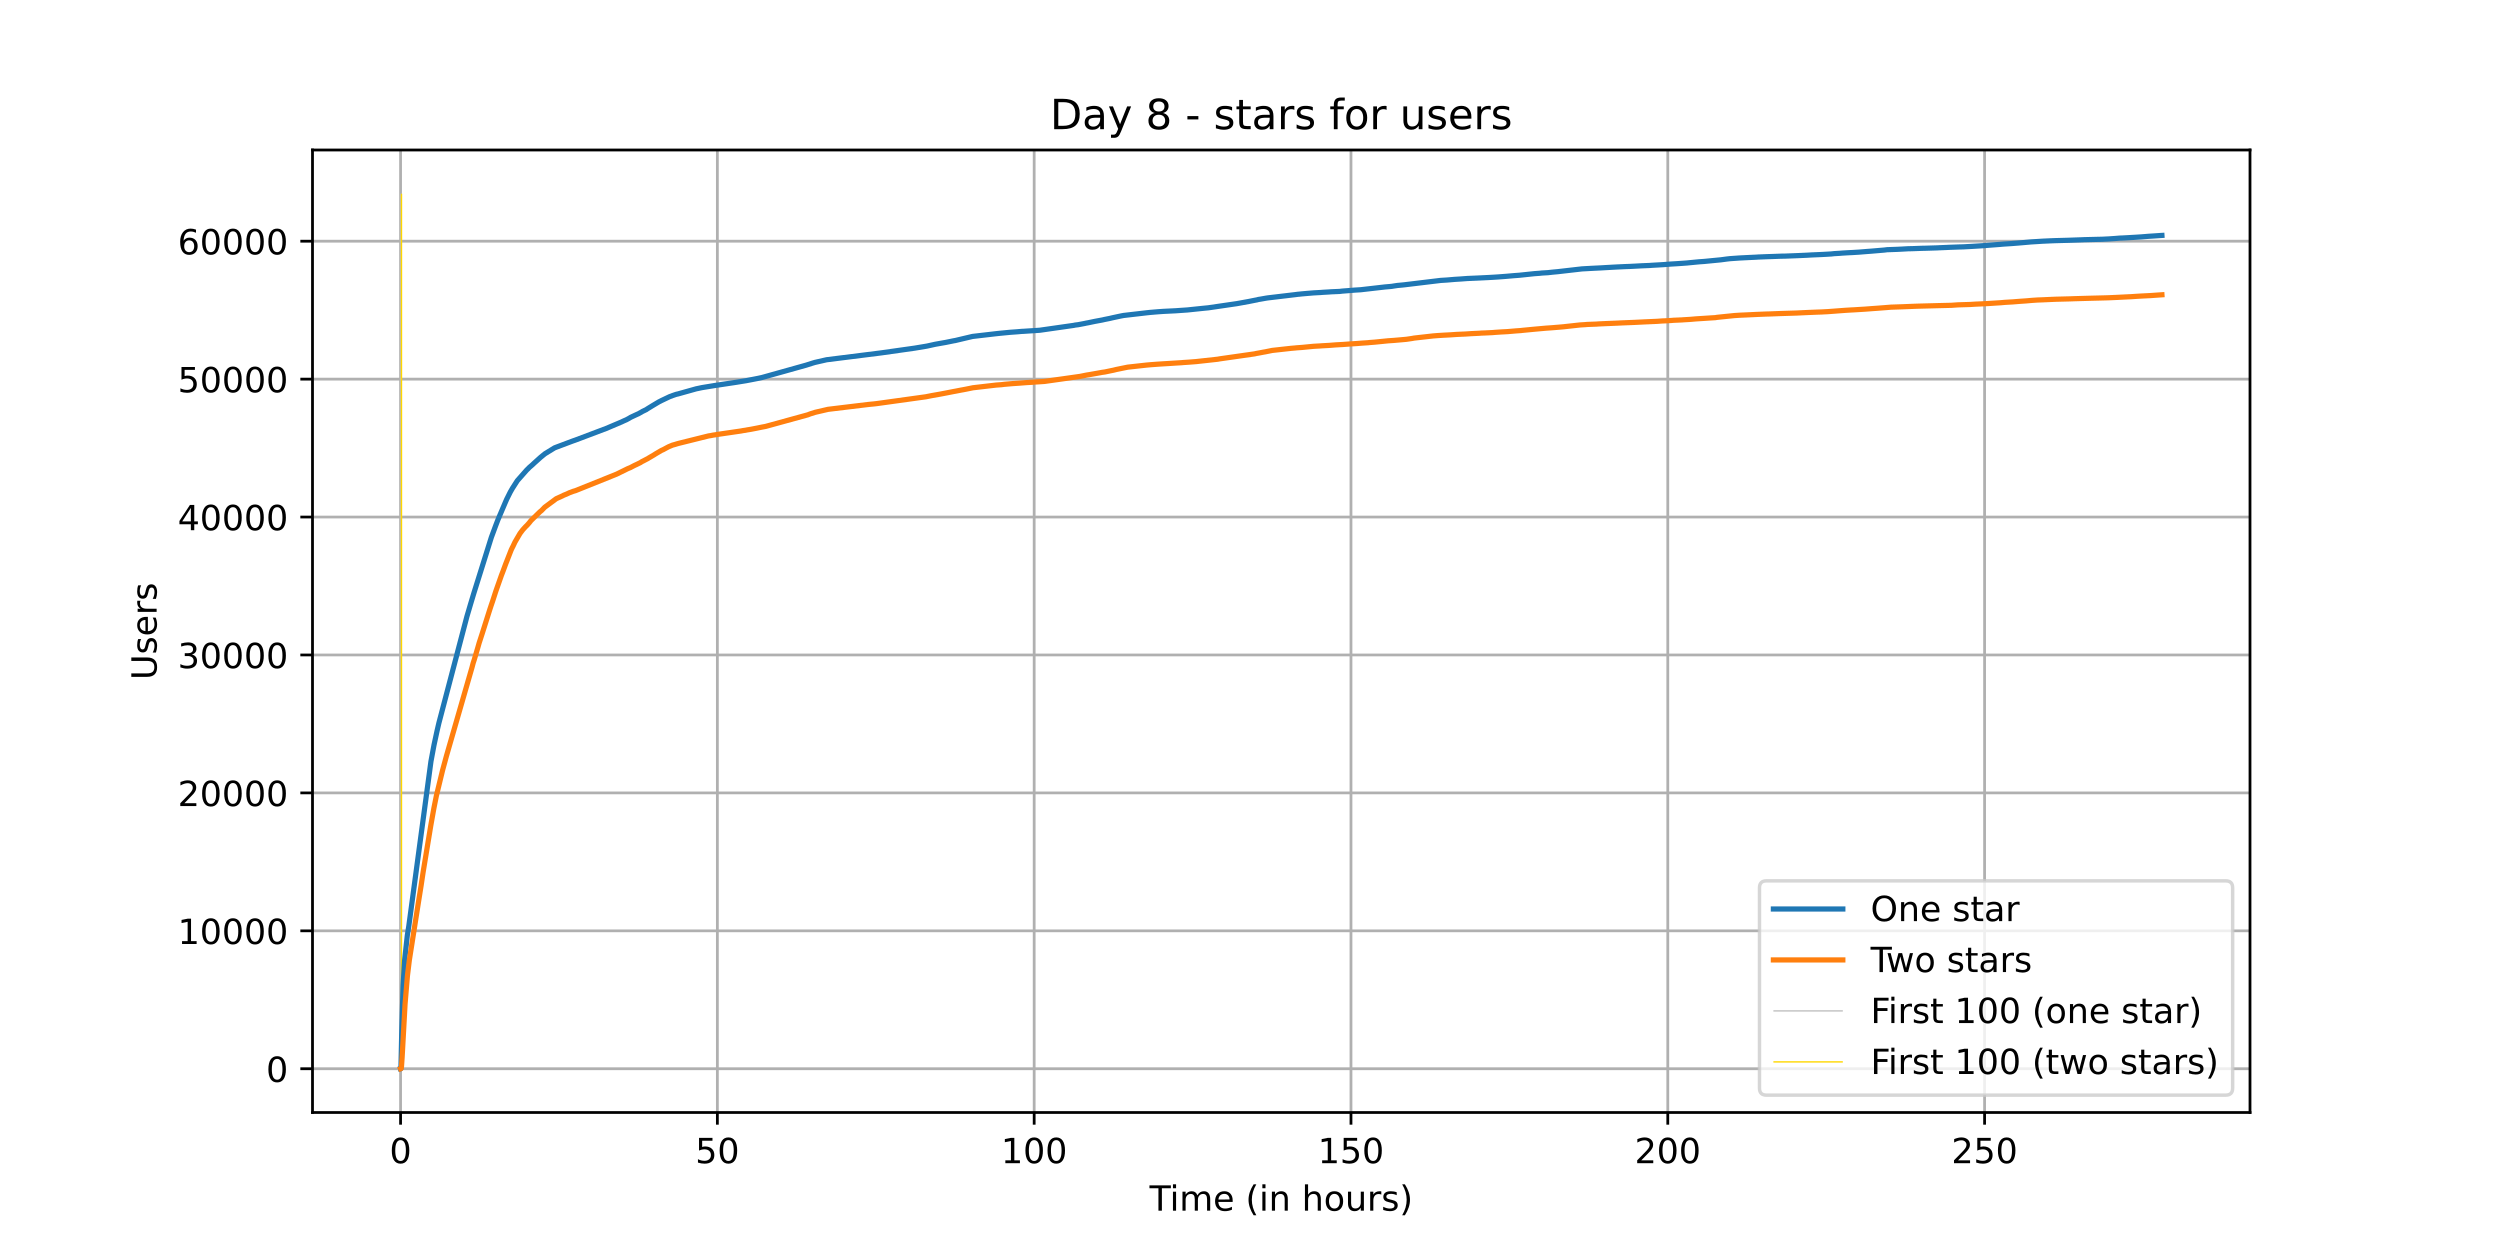 <?xml version="1.0" encoding="utf-8" standalone="no"?>
<!DOCTYPE svg PUBLIC "-//W3C//DTD SVG 1.1//EN"
  "http://www.w3.org/Graphics/SVG/1.1/DTD/svg11.dtd">
<!-- Created with matplotlib (https://matplotlib.org/) -->
<svg height="360pt" version="1.1" viewBox="0 0 720 360" width="720pt" xmlns="http://www.w3.org/2000/svg" xmlns:xlink="http://www.w3.org/1999/xlink">
 <defs>
  <style type="text/css">*{stroke-linecap:butt;stroke-linejoin:round;}</style>
 </defs>
 <g id="figure_1">
  <g id="patch_1">
   <path d="M 0 360 
L 720 360 
L 720 0 
L 0 0 
z
" style="fill:#ffffff;"/>
  </g>
  <g id="axes_1">
   <g id="patch_2">
    <path d="M 90 320.4 
L 648 320.4 
L 648 43.2 
L 90 43.2 
z
" style="fill:#ffffff;"/>
   </g>
   <g id="matplotlib.axis_1">
    <g id="xtick_1">
     <g id="line2d_1">
      <path clip-path="url(#pd9f88d7250)" d="M 115.364 320.4 
L 115.364 43.2 
" style="fill:none;stroke:#b0b0b0;stroke-linecap:square;stroke-width:0.8;"/>
     </g>
     <g id="line2d_2">
      <defs>
       <path d="M 0 0 
L 0 3.5 
" id="m1b5d3a1120" style="stroke:#000000;stroke-width:0.8;"/>
      </defs>
      <g>
       <use style="stroke:#000000;stroke-width:0.8;" x="115.364" xlink:href="#m1b5d3a1120" y="320.4"/>
      </g>
     </g>
     <g id="text_1">
      <!-- 0 -->
      <g transform="translate(112.182 334.998)scale(0.1 -0.1)">
       <defs>
        <path d="M 31.781 66.406 
Q 24.172 66.406 20.328 58.906 
Q 16.5 51.422 16.5 36.375 
Q 16.5 21.391 20.328 13.891 
Q 24.172 6.391 31.781 6.391 
Q 39.453 6.391 43.281 13.891 
Q 47.125 21.391 47.125 36.375 
Q 47.125 51.422 43.281 58.906 
Q 39.453 66.406 31.781 66.406 
z
M 31.781 74.219 
Q 44.047 74.219 50.516 64.516 
Q 56.984 54.828 56.984 36.375 
Q 56.984 17.969 50.516 8.266 
Q 44.047 -1.422 31.781 -1.422 
Q 19.531 -1.422 13.062 8.266 
Q 6.594 17.969 6.594 36.375 
Q 6.594 54.828 13.062 64.516 
Q 19.531 74.219 31.781 74.219 
z
" id="DejaVuSans-48"/>
       </defs>
       <use xlink:href="#DejaVuSans-48"/>
      </g>
     </g>
    </g>
    <g id="xtick_2">
     <g id="line2d_3">
      <path clip-path="url(#pd9f88d7250)" d="M 206.603 320.4 
L 206.603 43.2 
" style="fill:none;stroke:#b0b0b0;stroke-linecap:square;stroke-width:0.8;"/>
     </g>
     <g id="line2d_4">
      <g>
       <use style="stroke:#000000;stroke-width:0.8;" x="206.603" xlink:href="#m1b5d3a1120" y="320.4"/>
      </g>
     </g>
     <g id="text_2">
      <!-- 50 -->
      <g transform="translate(200.241 334.998)scale(0.1 -0.1)">
       <defs>
        <path d="M 10.797 72.906 
L 49.516 72.906 
L 49.516 64.594 
L 19.828 64.594 
L 19.828 46.734 
Q 21.969 47.469 24.109 47.828 
Q 26.266 48.188 28.422 48.188 
Q 40.625 48.188 47.75 41.5 
Q 54.891 34.812 54.891 23.391 
Q 54.891 11.625 47.562 5.094 
Q 40.234 -1.422 26.906 -1.422 
Q 22.312 -1.422 17.547 -0.641 
Q 12.797 0.141 7.719 1.703 
L 7.719 11.625 
Q 12.109 9.234 16.797 8.062 
Q 21.484 6.891 26.703 6.891 
Q 35.156 6.891 40.078 11.328 
Q 45.016 15.766 45.016 23.391 
Q 45.016 31 40.078 35.438 
Q 35.156 39.891 26.703 39.891 
Q 22.75 39.891 18.812 39.016 
Q 14.891 38.141 10.797 36.281 
z
" id="DejaVuSans-53"/>
       </defs>
       <use xlink:href="#DejaVuSans-53"/>
       <use x="63.623" xlink:href="#DejaVuSans-48"/>
      </g>
     </g>
    </g>
    <g id="xtick_3">
     <g id="line2d_5">
      <path clip-path="url(#pd9f88d7250)" d="M 297.842 320.4 
L 297.842 43.2 
" style="fill:none;stroke:#b0b0b0;stroke-linecap:square;stroke-width:0.8;"/>
     </g>
     <g id="line2d_6">
      <g>
       <use style="stroke:#000000;stroke-width:0.8;" x="297.842" xlink:href="#m1b5d3a1120" y="320.4"/>
      </g>
     </g>
     <g id="text_3">
      <!-- 100 -->
      <g transform="translate(288.299 334.998)scale(0.1 -0.1)">
       <defs>
        <path d="M 12.406 8.297 
L 28.516 8.297 
L 28.516 63.922 
L 10.984 60.406 
L 10.984 69.391 
L 28.422 72.906 
L 38.281 72.906 
L 38.281 8.297 
L 54.391 8.297 
L 54.391 0 
L 12.406 0 
z
" id="DejaVuSans-49"/>
       </defs>
       <use xlink:href="#DejaVuSans-49"/>
       <use x="63.623" xlink:href="#DejaVuSans-48"/>
       <use x="127.246" xlink:href="#DejaVuSans-48"/>
      </g>
     </g>
    </g>
    <g id="xtick_4">
     <g id="line2d_7">
      <path clip-path="url(#pd9f88d7250)" d="M 389.082 320.4 
L 389.082 43.2 
" style="fill:none;stroke:#b0b0b0;stroke-linecap:square;stroke-width:0.8;"/>
     </g>
     <g id="line2d_8">
      <g>
       <use style="stroke:#000000;stroke-width:0.8;" x="389.082" xlink:href="#m1b5d3a1120" y="320.4"/>
      </g>
     </g>
     <g id="text_4">
      <!-- 150 -->
      <g transform="translate(379.538 334.998)scale(0.1 -0.1)">
       <use xlink:href="#DejaVuSans-49"/>
       <use x="63.623" xlink:href="#DejaVuSans-53"/>
       <use x="127.246" xlink:href="#DejaVuSans-48"/>
      </g>
     </g>
    </g>
    <g id="xtick_5">
     <g id="line2d_9">
      <path clip-path="url(#pd9f88d7250)" d="M 480.321 320.4 
L 480.321 43.2 
" style="fill:none;stroke:#b0b0b0;stroke-linecap:square;stroke-width:0.8;"/>
     </g>
     <g id="line2d_10">
      <g>
       <use style="stroke:#000000;stroke-width:0.8;" x="480.321" xlink:href="#m1b5d3a1120" y="320.4"/>
      </g>
     </g>
     <g id="text_5">
      <!-- 200 -->
      <g transform="translate(470.777 334.998)scale(0.1 -0.1)">
       <defs>
        <path d="M 19.188 8.297 
L 53.609 8.297 
L 53.609 0 
L 7.328 0 
L 7.328 8.297 
Q 12.938 14.109 22.625 23.891 
Q 32.328 33.688 34.812 36.531 
Q 39.547 41.844 41.422 45.531 
Q 43.312 49.219 43.312 52.781 
Q 43.312 58.594 39.234 62.25 
Q 35.156 65.922 28.609 65.922 
Q 23.969 65.922 18.812 64.312 
Q 13.672 62.703 7.812 59.422 
L 7.812 69.391 
Q 13.766 71.781 18.938 73 
Q 24.125 74.219 28.422 74.219 
Q 39.75 74.219 46.484 68.547 
Q 53.219 62.891 53.219 53.422 
Q 53.219 48.922 51.531 44.891 
Q 49.859 40.875 45.406 35.406 
Q 44.188 33.984 37.641 27.219 
Q 31.109 20.453 19.188 8.297 
z
" id="DejaVuSans-50"/>
       </defs>
       <use xlink:href="#DejaVuSans-50"/>
       <use x="63.623" xlink:href="#DejaVuSans-48"/>
       <use x="127.246" xlink:href="#DejaVuSans-48"/>
      </g>
     </g>
    </g>
    <g id="xtick_6">
     <g id="line2d_11">
      <path clip-path="url(#pd9f88d7250)" d="M 571.561 320.4 
L 571.561 43.2 
" style="fill:none;stroke:#b0b0b0;stroke-linecap:square;stroke-width:0.8;"/>
     </g>
     <g id="line2d_12">
      <g>
       <use style="stroke:#000000;stroke-width:0.8;" x="571.561" xlink:href="#m1b5d3a1120" y="320.4"/>
      </g>
     </g>
     <g id="text_6">
      <!-- 250 -->
      <g transform="translate(562.017 334.998)scale(0.1 -0.1)">
       <use xlink:href="#DejaVuSans-50"/>
       <use x="63.623" xlink:href="#DejaVuSans-53"/>
       <use x="127.246" xlink:href="#DejaVuSans-48"/>
      </g>
     </g>
    </g>
    <g id="text_7">
     <!-- Time (in hours) -->
     <g transform="translate(331.072 348.677)scale(0.1 -0.1)">
      <defs>
       <path d="M -0.297 72.906 
L 61.375 72.906 
L 61.375 64.594 
L 35.5 64.594 
L 35.5 0 
L 25.594 0 
L 25.594 64.594 
L -0.297 64.594 
z
" id="DejaVuSans-84"/>
       <path d="M 9.422 54.688 
L 18.406 54.688 
L 18.406 0 
L 9.422 0 
z
M 9.422 75.984 
L 18.406 75.984 
L 18.406 64.594 
L 9.422 64.594 
z
" id="DejaVuSans-105"/>
       <path d="M 52 44.188 
Q 55.375 50.25 60.062 53.125 
Q 64.75 56 71.094 56 
Q 79.641 56 84.281 50.016 
Q 88.922 44.047 88.922 33.016 
L 88.922 0 
L 79.891 0 
L 79.891 32.719 
Q 79.891 40.578 77.094 44.375 
Q 74.312 48.188 68.609 48.188 
Q 61.625 48.188 57.562 43.547 
Q 53.516 38.922 53.516 30.906 
L 53.516 0 
L 44.484 0 
L 44.484 32.719 
Q 44.484 40.625 41.703 44.406 
Q 38.922 48.188 33.109 48.188 
Q 26.219 48.188 22.156 43.531 
Q 18.109 38.875 18.109 30.906 
L 18.109 0 
L 9.078 0 
L 9.078 54.688 
L 18.109 54.688 
L 18.109 46.188 
Q 21.188 51.219 25.484 53.609 
Q 29.781 56 35.688 56 
Q 41.656 56 45.828 52.969 
Q 50 49.953 52 44.188 
z
" id="DejaVuSans-109"/>
       <path d="M 56.203 29.594 
L 56.203 25.203 
L 14.891 25.203 
Q 15.484 15.922 20.484 11.062 
Q 25.484 6.203 34.422 6.203 
Q 39.594 6.203 44.453 7.469 
Q 49.312 8.734 54.109 11.281 
L 54.109 2.781 
Q 49.266 0.734 44.188 -0.344 
Q 39.109 -1.422 33.891 -1.422 
Q 20.797 -1.422 13.156 6.188 
Q 5.516 13.812 5.516 26.812 
Q 5.516 40.234 12.766 48.109 
Q 20.016 56 32.328 56 
Q 43.359 56 49.781 48.891 
Q 56.203 41.797 56.203 29.594 
z
M 47.219 32.234 
Q 47.125 39.594 43.094 43.984 
Q 39.062 48.391 32.422 48.391 
Q 24.906 48.391 20.391 44.141 
Q 15.875 39.891 15.188 32.172 
z
" id="DejaVuSans-101"/>
       <path id="DejaVuSans-32"/>
       <path d="M 31 75.875 
Q 24.469 64.656 21.281 53.656 
Q 18.109 42.672 18.109 31.391 
Q 18.109 20.125 21.312 9.062 
Q 24.516 -2 31 -13.188 
L 23.188 -13.188 
Q 15.875 -1.703 12.234 9.375 
Q 8.594 20.453 8.594 31.391 
Q 8.594 42.281 12.203 53.312 
Q 15.828 64.359 23.188 75.875 
z
" id="DejaVuSans-40"/>
       <path d="M 54.891 33.016 
L 54.891 0 
L 45.906 0 
L 45.906 32.719 
Q 45.906 40.484 42.875 44.328 
Q 39.844 48.188 33.797 48.188 
Q 26.516 48.188 22.312 43.547 
Q 18.109 38.922 18.109 30.906 
L 18.109 0 
L 9.078 0 
L 9.078 54.688 
L 18.109 54.688 
L 18.109 46.188 
Q 21.344 51.125 25.703 53.562 
Q 30.078 56 35.797 56 
Q 45.219 56 50.047 50.172 
Q 54.891 44.344 54.891 33.016 
z
" id="DejaVuSans-110"/>
       <path d="M 54.891 33.016 
L 54.891 0 
L 45.906 0 
L 45.906 32.719 
Q 45.906 40.484 42.875 44.328 
Q 39.844 48.188 33.797 48.188 
Q 26.516 48.188 22.312 43.547 
Q 18.109 38.922 18.109 30.906 
L 18.109 0 
L 9.078 0 
L 9.078 75.984 
L 18.109 75.984 
L 18.109 46.188 
Q 21.344 51.125 25.703 53.562 
Q 30.078 56 35.797 56 
Q 45.219 56 50.047 50.172 
Q 54.891 44.344 54.891 33.016 
z
" id="DejaVuSans-104"/>
       <path d="M 30.609 48.391 
Q 23.391 48.391 19.188 42.75 
Q 14.984 37.109 14.984 27.297 
Q 14.984 17.484 19.156 11.844 
Q 23.344 6.203 30.609 6.203 
Q 37.797 6.203 41.984 11.859 
Q 46.188 17.531 46.188 27.297 
Q 46.188 37.016 41.984 42.703 
Q 37.797 48.391 30.609 48.391 
z
M 30.609 56 
Q 42.328 56 49.016 48.375 
Q 55.719 40.766 55.719 27.297 
Q 55.719 13.875 49.016 6.219 
Q 42.328 -1.422 30.609 -1.422 
Q 18.844 -1.422 12.172 6.219 
Q 5.516 13.875 5.516 27.297 
Q 5.516 40.766 12.172 48.375 
Q 18.844 56 30.609 56 
z
" id="DejaVuSans-111"/>
       <path d="M 8.5 21.578 
L 8.5 54.688 
L 17.484 54.688 
L 17.484 21.922 
Q 17.484 14.156 20.5 10.266 
Q 23.531 6.391 29.594 6.391 
Q 36.859 6.391 41.078 11.031 
Q 45.312 15.672 45.312 23.688 
L 45.312 54.688 
L 54.297 54.688 
L 54.297 0 
L 45.312 0 
L 45.312 8.406 
Q 42.047 3.422 37.719 1 
Q 33.406 -1.422 27.688 -1.422 
Q 18.266 -1.422 13.375 4.438 
Q 8.5 10.297 8.5 21.578 
z
M 31.109 56 
z
" id="DejaVuSans-117"/>
       <path d="M 41.109 46.297 
Q 39.594 47.172 37.812 47.578 
Q 36.031 48 33.891 48 
Q 26.266 48 22.188 43.047 
Q 18.109 38.094 18.109 28.812 
L 18.109 0 
L 9.078 0 
L 9.078 54.688 
L 18.109 54.688 
L 18.109 46.188 
Q 20.953 51.172 25.484 53.578 
Q 30.031 56 36.531 56 
Q 37.453 56 38.578 55.875 
Q 39.703 55.766 41.062 55.516 
z
" id="DejaVuSans-114"/>
       <path d="M 44.281 53.078 
L 44.281 44.578 
Q 40.484 46.531 36.375 47.5 
Q 32.281 48.484 27.875 48.484 
Q 21.188 48.484 17.844 46.438 
Q 14.5 44.391 14.5 40.281 
Q 14.5 37.156 16.891 35.375 
Q 19.281 33.594 26.516 31.984 
L 29.594 31.297 
Q 39.156 29.25 43.188 25.516 
Q 47.219 21.781 47.219 15.094 
Q 47.219 7.469 41.188 3.016 
Q 35.156 -1.422 24.609 -1.422 
Q 20.219 -1.422 15.453 -0.562 
Q 10.688 0.297 5.422 2 
L 5.422 11.281 
Q 10.406 8.688 15.234 7.391 
Q 20.062 6.109 24.812 6.109 
Q 31.156 6.109 34.562 8.281 
Q 37.984 10.453 37.984 14.406 
Q 37.984 18.062 35.516 20.016 
Q 33.062 21.969 24.703 23.781 
L 21.578 24.516 
Q 13.234 26.266 9.516 29.906 
Q 5.812 33.547 5.812 39.891 
Q 5.812 47.609 11.281 51.797 
Q 16.75 56 26.812 56 
Q 31.781 56 36.172 55.266 
Q 40.578 54.547 44.281 53.078 
z
" id="DejaVuSans-115"/>
       <path d="M 8.016 75.875 
L 15.828 75.875 
Q 23.141 64.359 26.781 53.312 
Q 30.422 42.281 30.422 31.391 
Q 30.422 20.453 26.781 9.375 
Q 23.141 -1.703 15.828 -13.188 
L 8.016 -13.188 
Q 14.5 -2 17.703 9.062 
Q 20.906 20.125 20.906 31.391 
Q 20.906 42.672 17.703 53.656 
Q 14.5 64.656 8.016 75.875 
z
" id="DejaVuSans-41"/>
      </defs>
      <use xlink:href="#DejaVuSans-84"/>
      <use x="57.959" xlink:href="#DejaVuSans-105"/>
      <use x="85.742" xlink:href="#DejaVuSans-109"/>
      <use x="183.154" xlink:href="#DejaVuSans-101"/>
      <use x="244.678" xlink:href="#DejaVuSans-32"/>
      <use x="276.465" xlink:href="#DejaVuSans-40"/>
      <use x="315.479" xlink:href="#DejaVuSans-105"/>
      <use x="343.262" xlink:href="#DejaVuSans-110"/>
      <use x="406.641" xlink:href="#DejaVuSans-32"/>
      <use x="438.428" xlink:href="#DejaVuSans-104"/>
      <use x="501.807" xlink:href="#DejaVuSans-111"/>
      <use x="562.988" xlink:href="#DejaVuSans-117"/>
      <use x="626.367" xlink:href="#DejaVuSans-114"/>
      <use x="667.48" xlink:href="#DejaVuSans-115"/>
      <use x="719.58" xlink:href="#DejaVuSans-41"/>
     </g>
    </g>
   </g>
   <g id="matplotlib.axis_2">
    <g id="ytick_1">
     <g id="line2d_13">
      <path clip-path="url(#pd9f88d7250)" d="M 90 307.8 
L 648 307.8 
" style="fill:none;stroke:#b0b0b0;stroke-linecap:square;stroke-width:0.8;"/>
     </g>
     <g id="line2d_14">
      <defs>
       <path d="M 0 0 
L -3.5 0 
" id="mbc27537348" style="stroke:#000000;stroke-width:0.8;"/>
      </defs>
      <g>
       <use style="stroke:#000000;stroke-width:0.8;" x="90" xlink:href="#mbc27537348" y="307.8"/>
      </g>
     </g>
     <g id="text_8">
      <!-- 0 -->
      <g transform="translate(76.638 311.599)scale(0.1 -0.1)">
       <use xlink:href="#DejaVuSans-48"/>
      </g>
     </g>
    </g>
    <g id="ytick_2">
     <g id="line2d_15">
      <path clip-path="url(#pd9f88d7250)" d="M 90 268.077 
L 648 268.077 
" style="fill:none;stroke:#b0b0b0;stroke-linecap:square;stroke-width:0.8;"/>
     </g>
     <g id="line2d_16">
      <g>
       <use style="stroke:#000000;stroke-width:0.8;" x="90" xlink:href="#mbc27537348" y="268.077"/>
      </g>
     </g>
     <g id="text_9">
      <!-- 10000 -->
      <g transform="translate(51.188 271.876)scale(0.1 -0.1)">
       <use xlink:href="#DejaVuSans-49"/>
       <use x="63.623" xlink:href="#DejaVuSans-48"/>
       <use x="127.246" xlink:href="#DejaVuSans-48"/>
       <use x="190.869" xlink:href="#DejaVuSans-48"/>
       <use x="254.492" xlink:href="#DejaVuSans-48"/>
      </g>
     </g>
    </g>
    <g id="ytick_3">
     <g id="line2d_17">
      <path clip-path="url(#pd9f88d7250)" d="M 90 228.353 
L 648 228.353 
" style="fill:none;stroke:#b0b0b0;stroke-linecap:square;stroke-width:0.8;"/>
     </g>
     <g id="line2d_18">
      <g>
       <use style="stroke:#000000;stroke-width:0.8;" x="90" xlink:href="#mbc27537348" y="228.353"/>
      </g>
     </g>
     <g id="text_10">
      <!-- 20000 -->
      <g transform="translate(51.188 232.153)scale(0.1 -0.1)">
       <use xlink:href="#DejaVuSans-50"/>
       <use x="63.623" xlink:href="#DejaVuSans-48"/>
       <use x="127.246" xlink:href="#DejaVuSans-48"/>
       <use x="190.869" xlink:href="#DejaVuSans-48"/>
       <use x="254.492" xlink:href="#DejaVuSans-48"/>
      </g>
     </g>
    </g>
    <g id="ytick_4">
     <g id="line2d_19">
      <path clip-path="url(#pd9f88d7250)" d="M 90 188.63 
L 648 188.63 
" style="fill:none;stroke:#b0b0b0;stroke-linecap:square;stroke-width:0.8;"/>
     </g>
     <g id="line2d_20">
      <g>
       <use style="stroke:#000000;stroke-width:0.8;" x="90" xlink:href="#mbc27537348" y="188.63"/>
      </g>
     </g>
     <g id="text_11">
      <!-- 30000 -->
      <g transform="translate(51.188 192.429)scale(0.1 -0.1)">
       <defs>
        <path d="M 40.578 39.312 
Q 47.656 37.797 51.625 33 
Q 55.609 28.219 55.609 21.188 
Q 55.609 10.406 48.188 4.484 
Q 40.766 -1.422 27.094 -1.422 
Q 22.516 -1.422 17.656 -0.516 
Q 12.797 0.391 7.625 2.203 
L 7.625 11.719 
Q 11.719 9.328 16.594 8.109 
Q 21.484 6.891 26.812 6.891 
Q 36.078 6.891 40.938 10.547 
Q 45.797 14.203 45.797 21.188 
Q 45.797 27.641 41.281 31.266 
Q 36.766 34.906 28.719 34.906 
L 20.219 34.906 
L 20.219 43.016 
L 29.109 43.016 
Q 36.375 43.016 40.234 45.922 
Q 44.094 48.828 44.094 54.297 
Q 44.094 59.906 40.109 62.906 
Q 36.141 65.922 28.719 65.922 
Q 24.656 65.922 20.016 65.031 
Q 15.375 64.156 9.812 62.312 
L 9.812 71.094 
Q 15.438 72.656 20.344 73.438 
Q 25.25 74.219 29.594 74.219 
Q 40.828 74.219 47.359 69.109 
Q 53.906 64.016 53.906 55.328 
Q 53.906 49.266 50.438 45.094 
Q 46.969 40.922 40.578 39.312 
z
" id="DejaVuSans-51"/>
       </defs>
       <use xlink:href="#DejaVuSans-51"/>
       <use x="63.623" xlink:href="#DejaVuSans-48"/>
       <use x="127.246" xlink:href="#DejaVuSans-48"/>
       <use x="190.869" xlink:href="#DejaVuSans-48"/>
       <use x="254.492" xlink:href="#DejaVuSans-48"/>
      </g>
     </g>
    </g>
    <g id="ytick_5">
     <g id="line2d_21">
      <path clip-path="url(#pd9f88d7250)" d="M 90 148.907 
L 648 148.907 
" style="fill:none;stroke:#b0b0b0;stroke-linecap:square;stroke-width:0.8;"/>
     </g>
     <g id="line2d_22">
      <g>
       <use style="stroke:#000000;stroke-width:0.8;" x="90" xlink:href="#mbc27537348" y="148.907"/>
      </g>
     </g>
     <g id="text_12">
      <!-- 40000 -->
      <g transform="translate(51.188 152.706)scale(0.1 -0.1)">
       <defs>
        <path d="M 37.797 64.312 
L 12.891 25.391 
L 37.797 25.391 
z
M 35.203 72.906 
L 47.609 72.906 
L 47.609 25.391 
L 58.016 25.391 
L 58.016 17.188 
L 47.609 17.188 
L 47.609 0 
L 37.797 0 
L 37.797 17.188 
L 4.891 17.188 
L 4.891 26.703 
z
" id="DejaVuSans-52"/>
       </defs>
       <use xlink:href="#DejaVuSans-52"/>
       <use x="63.623" xlink:href="#DejaVuSans-48"/>
       <use x="127.246" xlink:href="#DejaVuSans-48"/>
       <use x="190.869" xlink:href="#DejaVuSans-48"/>
       <use x="254.492" xlink:href="#DejaVuSans-48"/>
      </g>
     </g>
    </g>
    <g id="ytick_6">
     <g id="line2d_23">
      <path clip-path="url(#pd9f88d7250)" d="M 90 109.184 
L 648 109.184 
" style="fill:none;stroke:#b0b0b0;stroke-linecap:square;stroke-width:0.8;"/>
     </g>
     <g id="line2d_24">
      <g>
       <use style="stroke:#000000;stroke-width:0.8;" x="90" xlink:href="#mbc27537348" y="109.184"/>
      </g>
     </g>
     <g id="text_13">
      <!-- 50000 -->
      <g transform="translate(51.188 112.983)scale(0.1 -0.1)">
       <use xlink:href="#DejaVuSans-53"/>
       <use x="63.623" xlink:href="#DejaVuSans-48"/>
       <use x="127.246" xlink:href="#DejaVuSans-48"/>
       <use x="190.869" xlink:href="#DejaVuSans-48"/>
       <use x="254.492" xlink:href="#DejaVuSans-48"/>
      </g>
     </g>
    </g>
    <g id="ytick_7">
     <g id="line2d_25">
      <path clip-path="url(#pd9f88d7250)" d="M 90 69.46 
L 648 69.46 
" style="fill:none;stroke:#b0b0b0;stroke-linecap:square;stroke-width:0.8;"/>
     </g>
     <g id="line2d_26">
      <g>
       <use style="stroke:#000000;stroke-width:0.8;" x="90" xlink:href="#mbc27537348" y="69.46"/>
      </g>
     </g>
     <g id="text_14">
      <!-- 60000 -->
      <g transform="translate(51.188 73.26)scale(0.1 -0.1)">
       <defs>
        <path d="M 33.016 40.375 
Q 26.375 40.375 22.484 35.828 
Q 18.609 31.297 18.609 23.391 
Q 18.609 15.531 22.484 10.953 
Q 26.375 6.391 33.016 6.391 
Q 39.656 6.391 43.531 10.953 
Q 47.406 15.531 47.406 23.391 
Q 47.406 31.297 43.531 35.828 
Q 39.656 40.375 33.016 40.375 
z
M 52.594 71.297 
L 52.594 62.312 
Q 48.875 64.062 45.094 64.984 
Q 41.312 65.922 37.594 65.922 
Q 27.828 65.922 22.672 59.328 
Q 17.531 52.734 16.797 39.406 
Q 19.672 43.656 24.016 45.922 
Q 28.375 48.188 33.594 48.188 
Q 44.578 48.188 50.953 41.516 
Q 57.328 34.859 57.328 23.391 
Q 57.328 12.156 50.688 5.359 
Q 44.047 -1.422 33.016 -1.422 
Q 20.359 -1.422 13.672 8.266 
Q 6.984 17.969 6.984 36.375 
Q 6.984 53.656 15.188 63.938 
Q 23.391 74.219 37.203 74.219 
Q 40.922 74.219 44.703 73.484 
Q 48.484 72.75 52.594 71.297 
z
" id="DejaVuSans-54"/>
       </defs>
       <use xlink:href="#DejaVuSans-54"/>
       <use x="63.623" xlink:href="#DejaVuSans-48"/>
       <use x="127.246" xlink:href="#DejaVuSans-48"/>
       <use x="190.869" xlink:href="#DejaVuSans-48"/>
       <use x="254.492" xlink:href="#DejaVuSans-48"/>
      </g>
     </g>
    </g>
    <g id="text_15">
     <!-- Users -->
     <g transform="translate(45.108 195.801)rotate(-90)scale(0.1 -0.1)">
      <defs>
       <path d="M 8.688 72.906 
L 18.609 72.906 
L 18.609 28.609 
Q 18.609 16.891 22.844 11.734 
Q 27.094 6.594 36.625 6.594 
Q 46.094 6.594 50.344 11.734 
Q 54.594 16.891 54.594 28.609 
L 54.594 72.906 
L 64.5 72.906 
L 64.5 27.391 
Q 64.5 13.141 57.438 5.859 
Q 50.391 -1.422 36.625 -1.422 
Q 22.797 -1.422 15.734 5.859 
Q 8.688 13.141 8.688 27.391 
z
" id="DejaVuSans-85"/>
      </defs>
      <use xlink:href="#DejaVuSans-85"/>
      <use x="73.193" xlink:href="#DejaVuSans-115"/>
      <use x="125.293" xlink:href="#DejaVuSans-101"/>
      <use x="186.816" xlink:href="#DejaVuSans-114"/>
      <use x="227.93" xlink:href="#DejaVuSans-115"/>
     </g>
    </g>
   </g>
   <g id="LineCollection_1">
    <path clip-path="url(#pd9f88d7250)" d="M 115.479 307.8 
L 115.479 55.8 
" style="fill:none;stroke:#c0c0c0;stroke-width:0.4;"/>
   </g>
   <g id="LineCollection_2">
    <path clip-path="url(#pd9f88d7250)" d="M 115.63 307.8 
L 115.63 55.8 
" style="fill:none;stroke:#ffd700;stroke-width:0.4;"/>
   </g>
   <g id="line2d_27">
    <path clip-path="url(#pd9f88d7250)" d="M 115.364 307.8 
L 115.419 307.792 
L 115.479 307.192 
L 115.69 297.706 
L 116.082 283.99 
L 116.534 276.478 
L 117.317 269.324 
L 117.739 266.69 
L 124.111 219.293 
L 124.986 214.605 
L 125.86 210.55 
L 126.403 208.218 
L 134.481 177.512 
L 134.964 175.883 
L 135.507 174.032 
L 136.442 170.922 
L 141.507 154.754 
L 142.804 151.259 
L 143.436 149.61 
L 145.547 144.657 
L 145.938 143.763 
L 146.963 141.709 
L 147.596 140.609 
L 148.923 138.543 
L 149.014 138.408 
L 151.727 135.334 
L 151.938 135.139 
L 152.481 134.587 
L 153.054 134.098 
L 153.325 133.86 
L 153.898 133.32 
L 154.471 132.807 
L 155.466 131.909 
L 155.707 131.691 
L 156.943 130.686 
L 159.686 128.998 
L 160.078 128.839 
L 165.081 126.96 
L 165.623 126.777 
L 173.882 123.659 
L 174.214 123.552 
L 178.979 121.534 
L 179.673 121.204 
L 180.366 120.906 
L 181.149 120.485 
L 181.632 120.191 
L 183.078 119.512 
L 183.682 119.238 
L 183.953 119.122 
L 184.164 118.987 
L 184.586 118.765 
L 185.039 118.491 
L 186.154 117.951 
L 186.396 117.772 
L 187.903 116.846 
L 189.802 115.714 
L 190.103 115.575 
L 190.405 115.408 
L 192.908 114.217 
L 193.36 114.066 
L 193.631 113.95 
L 194.144 113.772 
L 194.777 113.557 
L 195.259 113.454 
L 200.565 111.964 
L 200.836 111.917 
L 202.072 111.651 
L 202.584 111.563 
L 205.721 111.051 
L 205.992 111.003 
L 206.413 110.947 
L 211.95 110.113 
L 213.065 109.93 
L 213.728 109.823 
L 214.843 109.644 
L 216.622 109.303 
L 218.34 108.965 
L 219.456 108.723 
L 224.315 107.364 
L 224.646 107.273 
L 232.215 105.152 
L 232.517 105.052 
L 234.026 104.576 
L 234.689 104.377 
L 238.068 103.607 
L 253.715 101.64 
L 263.398 100.27 
L 263.88 100.19 
L 266.924 99.682 
L 269.365 99.146 
L 271.806 98.713 
L 272.318 98.625 
L 274.188 98.244 
L 274.67 98.145 
L 275.152 98.065 
L 275.574 97.962 
L 280.097 96.893 
L 286.851 96.107 
L 287.846 96 
L 290.95 95.698 
L 292.427 95.594 
L 293.03 95.547 
L 294.265 95.439 
L 294.747 95.42 
L 296.375 95.312 
L 297.912 95.217 
L 299.452 95.11 
L 309.248 93.708 
L 309.64 93.62 
L 310.484 93.517 
L 312.021 93.227 
L 312.503 93.132 
L 312.774 93.068 
L 313.347 92.965 
L 315.306 92.556 
L 317.326 92.182 
L 317.597 92.127 
L 318.049 92.019 
L 319.616 91.705 
L 320.369 91.527 
L 322.569 91.054 
L 323.082 90.951 
L 323.625 90.851 
L 330.255 90.081 
L 331.249 89.974 
L 333.54 89.783 
L 335.08 89.676 
L 336.376 89.612 
L 338.546 89.505 
L 340.354 89.378 
L 341.952 89.27 
L 346.202 88.826 
L 347.287 88.718 
L 347.98 88.651 
L 356.209 87.447 
L 357.535 87.209 
L 359.736 86.808 
L 361.424 86.47 
L 361.966 86.371 
L 362.418 86.247 
L 363.081 86.144 
L 364.407 85.906 
L 365.071 85.799 
L 373.028 84.853 
L 373.811 84.75 
L 374.173 84.722 
L 374.896 84.643 
L 376.102 84.535 
L 378.332 84.349 
L 380.321 84.241 
L 380.924 84.19 
L 382.793 84.083 
L 383.396 84.035 
L 385.807 83.932 
L 386.59 83.836 
L 387.977 83.729 
L 390.117 83.554 
L 391.866 83.447 
L 398.892 82.641 
L 400.158 82.533 
L 400.791 82.474 
L 401.424 82.37 
L 402.419 82.22 
L 403.534 82.116 
L 404.228 82.049 
L 405.132 81.941 
L 405.916 81.846 
L 414.93 80.758 
L 416.71 80.65 
L 419.001 80.456 
L 420.719 80.349 
L 422.618 80.206 
L 425.15 80.098 
L 426.418 80.039 
L 428.592 79.931 
L 430.01 79.852 
L 431.637 79.749 
L 432.241 79.701 
L 433.657 79.594 
L 436.068 79.383 
L 437.485 79.28 
L 437.877 79.24 
L 441.945 78.811 
L 443.362 78.708 
L 444.085 78.629 
L 445.803 78.529 
L 446.105 78.494 
L 447.04 78.39 
L 447.401 78.354 
L 448.577 78.247 
L 455.602 77.441 
L 457.502 77.334 
L 458.919 77.258 
L 461.09 77.151 
L 462.597 77.063 
L 464.466 76.956 
L 465.822 76.885 
L 468.143 76.777 
L 469.258 76.738 
L 471.368 76.63 
L 472.784 76.551 
L 475.195 76.452 
L 475.587 76.416 
L 477.094 76.329 
L 478.962 76.221 
L 481.043 76.058 
L 482.822 75.951 
L 484.57 75.832 
L 485.927 75.733 
L 486.319 75.689 
L 489.334 75.399 
L 490.78 75.296 
L 491.173 75.26 
L 492.258 75.153 
L 495.576 74.831 
L 496.389 74.724 
L 497.264 74.605 
L 498.169 74.501 
L 498.741 74.458 
L 500.309 74.35 
L 500.882 74.307 
L 502.992 74.199 
L 503.535 74.172 
L 505.766 74.068 
L 506.369 74.025 
L 509.051 73.917 
L 510.136 73.886 
L 513.03 73.778 
L 513.905 73.77 
L 516.68 73.663 
L 517.886 73.615 
L 520.297 73.508 
L 521.774 73.421 
L 524.276 73.314 
L 525.602 73.246 
L 527.441 73.139 
L 528.194 73.051 
L 529.882 72.948 
L 530.485 72.896 
L 532.263 72.789 
L 533.559 72.726 
L 535.338 72.618 
L 537.569 72.436 
L 539.016 72.328 
L 541.43 72.122 
L 542.696 72.015 
L 543.481 71.915 
L 546.434 71.808 
L 547.791 71.741 
L 549.659 71.633 
L 550.594 71.621 
L 553.487 71.514 
L 554.481 71.494 
L 557.917 71.387 
L 558.429 71.359 
L 560.871 71.256 
L 561.383 71.228 
L 564.397 71.121 
L 565.392 71.097 
L 567.261 70.994 
L 567.804 70.966 
L 569.521 70.859 
L 570.064 70.827 
L 571.721 70.72 
L 572.354 70.66 
L 573.771 70.553 
L 575.76 70.402 
L 576.936 70.299 
L 577.478 70.263 
L 579.137 70.156 
L 581.157 70.001 
L 582.424 69.893 
L 584.957 69.671 
L 586.676 69.564 
L 588.244 69.464 
L 590.565 69.357 
L 591.771 69.309 
L 595.63 69.202 
L 596.745 69.163 
L 599.639 69.059 
L 600.151 69.035 
L 604.371 68.928 
L 605.305 68.912 
L 607.415 68.805 
L 609.133 68.686 
L 610.429 68.579 
L 611.634 68.527 
L 613.533 68.42 
L 614.98 68.336 
L 616.668 68.229 
L 618.808 68.054 
L 620.466 67.947 
L 622.184 67.828 
L 622.636 67.8 
L 622.636 67.8 
" style="fill:none;stroke:#1f77b4;stroke-linecap:square;stroke-width:1.5;"/>
   </g>
   <g id="line2d_28">
    <path clip-path="url(#pd9f88d7250)" d="M 115.364 307.8 
L 115.539 307.725 
L 115.63 307.141 
L 115.811 304.511 
L 116.654 289.206 
L 117.348 280.963 
L 117.89 276.514 
L 120.454 260.204 
L 121.27 255.083 
L 121.847 251.254 
L 124.051 237.843 
L 124.955 232.795 
L 125.68 229.172 
L 127.458 221.847 
L 128.121 219.408 
L 128.543 217.839 
L 129.266 215.328 
L 135.718 192.976 
L 135.929 192.245 
L 136.261 190.986 
L 136.593 189.965 
L 137.105 188.229 
L 137.618 186.489 
L 137.979 185.218 
L 138.884 182.429 
L 141.085 175.478 
L 141.477 174.294 
L 141.869 173.15 
L 142.804 170.254 
L 144.401 165.718 
L 144.884 164.467 
L 145.637 162.421 
L 145.968 161.587 
L 147.235 158.341 
L 147.567 157.654 
L 147.717 157.376 
L 148.32 156.101 
L 149.767 153.622 
L 150.129 153.145 
L 150.551 152.581 
L 151.335 151.723 
L 151.848 151.219 
L 152.421 150.567 
L 152.933 149.912 
L 153.325 149.531 
L 155.496 147.409 
L 155.948 147.048 
L 156.883 146.083 
L 157.215 145.836 
L 160.198 143.628 
L 162.037 142.794 
L 162.339 142.627 
L 163.092 142.329 
L 163.363 142.206 
L 163.665 142.067 
L 163.996 141.904 
L 164.298 141.804 
L 165.081 141.503 
L 165.744 141.308 
L 177.593 136.549 
L 180.788 134.976 
L 181.542 134.67 
L 182.476 134.178 
L 182.928 133.951 
L 183.199 133.836 
L 184.435 133.232 
L 184.918 132.914 
L 185.129 132.823 
L 186.154 132.283 
L 186.546 132.084 
L 186.848 131.89 
L 188.445 130.952 
L 188.717 130.769 
L 190.405 129.772 
L 190.677 129.637 
L 190.948 129.53 
L 192.124 128.894 
L 192.576 128.66 
L 193.692 128.191 
L 194.083 128.088 
L 194.536 127.961 
L 194.867 127.854 
L 195.38 127.707 
L 204.063 125.546 
L 204.726 125.446 
L 205.359 125.315 
L 206.112 125.208 
L 206.656 125.109 
L 213.427 124.12 
L 213.999 124.008 
L 214.723 123.909 
L 215.085 123.83 
L 215.748 123.722 
L 216.23 123.643 
L 217.979 123.305 
L 219.456 123.003 
L 220.516 122.805 
L 232.668 119.464 
L 233.151 119.273 
L 233.422 119.174 
L 234.811 118.737 
L 238.49 117.887 
L 249.887 116.509 
L 250.912 116.401 
L 251.515 116.35 
L 252.419 116.246 
L 253.293 116.127 
L 266.622 114.276 
L 268.34 113.935 
L 270.782 113.506 
L 272.318 113.212 
L 272.861 113.108 
L 274.549 112.775 
L 275.152 112.667 
L 276.811 112.342 
L 277.323 112.254 
L 277.836 112.155 
L 278.198 112.087 
L 280.218 111.674 
L 286.911 110.896 
L 288.418 110.789 
L 289.262 110.681 
L 291.643 110.475 
L 293.301 110.367 
L 293.903 110.32 
L 295.229 110.216 
L 295.591 110.189 
L 297.369 110.085 
L 297.761 110.046 
L 299.271 109.954 
L 300.839 109.847 
L 311.056 108.401 
L 312.985 108.012 
L 313.679 107.905 
L 316.09 107.48 
L 317.416 107.237 
L 318.199 107.13 
L 320.128 106.725 
L 320.67 106.618 
L 321.485 106.415 
L 322.992 106.105 
L 324.77 105.744 
L 330.225 105.14 
L 331.43 105.033 
L 333.329 104.89 
L 335.02 104.782 
L 336.527 104.691 
L 338.124 104.588 
L 338.456 104.568 
L 340.204 104.461 
L 340.836 104.405 
L 342.464 104.298 
L 344.483 104.139 
L 345.448 104.032 
L 350.662 103.46 
L 351.265 103.352 
L 361.363 101.906 
L 361.785 101.803 
L 362.327 101.708 
L 362.659 101.648 
L 363.202 101.545 
L 363.775 101.434 
L 364.407 101.326 
L 366.397 100.921 
L 371.822 100.321 
L 373.058 100.214 
L 373.449 100.17 
L 374.956 100.063 
L 378.302 99.738 
L 380.14 99.634 
L 380.744 99.587 
L 382.733 99.479 
L 384.782 99.32 
L 386.741 99.213 
L 388.701 99.066 
L 390.359 98.963 
L 390.901 98.927 
L 392.107 98.828 
L 392.438 98.804 
L 393.979 98.705 
L 394.401 98.653 
L 395.727 98.554 
L 396.119 98.518 
L 399.797 98.149 
L 401.394 98.041 
L 403.866 97.827 
L 405.042 97.72 
L 406.037 97.573 
L 406.73 97.469 
L 407.273 97.366 
L 412.76 96.746 
L 414.147 96.639 
L 415.744 96.54 
L 417.764 96.433 
L 419.543 96.309 
L 422.015 96.202 
L 423.733 96.087 
L 425.996 95.98 
L 426.63 95.928 
L 427.745 95.888 
L 429.859 95.785 
L 430.522 95.725 
L 432.241 95.61 
L 434.199 95.503 
L 436.581 95.3 
L 438.027 95.197 
L 438.449 95.145 
L 441.524 94.848 
L 442.699 94.74 
L 445.261 94.51 
L 446.828 94.403 
L 449.029 94.224 
L 450.235 94.117 
L 455.03 93.588 
L 456.628 93.489 
L 457.02 93.445 
L 459.763 93.342 
L 460.366 93.294 
L 462.627 93.191 
L 463.109 93.171 
L 465.701 93.064 
L 467.058 92.996 
L 469.74 92.889 
L 470.945 92.838 
L 473.055 92.734 
L 473.598 92.706 
L 476.009 92.599 
L 477.244 92.544 
L 478.751 92.436 
L 480.018 92.381 
L 481.525 92.281 
L 481.918 92.242 
L 484.419 92.134 
L 484.781 92.103 
L 486.499 91.999 
L 487.102 91.956 
L 488.308 91.848 
L 488.881 91.809 
L 490.599 91.701 
L 492.289 91.59 
L 494.008 91.483 
L 494.521 91.396 
L 495.545 91.288 
L 499.495 90.883 
L 501.153 90.776 
L 502.389 90.724 
L 504.681 90.617 
L 505.977 90.553 
L 508.659 90.446 
L 509.714 90.418 
L 512.427 90.311 
L 513.543 90.275 
L 516.831 90.172 
L 517.283 90.16 
L 519.514 90.053 
L 520.749 89.997 
L 523.371 89.89 
L 524.487 89.854 
L 526.476 89.747 
L 528.345 89.608 
L 529.731 89.501 
L 531.63 89.362 
L 533.378 89.259 
L 533.891 89.235 
L 535.428 89.139 
L 537.178 89.032 
L 539.107 88.885 
L 540.615 88.778 
L 542.545 88.631 
L 543.903 88.524 
L 544.535 88.468 
L 547.67 88.361 
L 548.875 88.313 
L 551.528 88.206 
L 552.613 88.17 
L 556.681 88.063 
L 557.706 88.035 
L 562.046 87.928 
L 563.884 87.797 
L 567.412 87.689 
L 568.978 87.59 
L 571.42 87.483 
L 572.957 87.392 
L 574.645 87.284 
L 576.182 87.189 
L 577.357 87.082 
L 577.93 87.046 
L 579.74 86.943 
L 580.343 86.891 
L 581.7 86.784 
L 583.479 86.661 
L 584.655 86.557 
L 585.259 86.506 
L 586.887 86.398 
L 588.033 86.359 
L 590.415 86.251 
L 590.927 86.228 
L 592.133 86.18 
L 596.202 86.073 
L 597.377 86.029 
L 601.086 85.922 
L 602.11 85.894 
L 606.299 85.787 
L 607.415 85.751 
L 609.826 85.644 
L 610.338 85.616 
L 612.478 85.509 
L 613.744 85.449 
L 615.341 85.342 
L 616.879 85.25 
L 618.989 85.147 
L 619.532 85.115 
L 621.401 84.98 
L 622.636 84.897 
L 622.636 84.897 
" style="fill:none;stroke:#ff7f0e;stroke-linecap:square;stroke-width:1.5;"/>
   </g>
   <g id="patch_3">
    <path d="M 90 320.4 
L 90 43.2 
" style="fill:none;stroke:#000000;stroke-linecap:square;stroke-linejoin:miter;stroke-width:0.8;"/>
   </g>
   <g id="patch_4">
    <path d="M 648 320.4 
L 648 43.2 
" style="fill:none;stroke:#000000;stroke-linecap:square;stroke-linejoin:miter;stroke-width:0.8;"/>
   </g>
   <g id="patch_5">
    <path d="M 90 320.4 
L 648 320.4 
" style="fill:none;stroke:#000000;stroke-linecap:square;stroke-linejoin:miter;stroke-width:0.8;"/>
   </g>
   <g id="patch_6">
    <path d="M 90 43.2 
L 648 43.2 
" style="fill:none;stroke:#000000;stroke-linecap:square;stroke-linejoin:miter;stroke-width:0.8;"/>
   </g>
   <g id="text_16">
    <!-- Day 8 - stars for users -->
    <g transform="translate(302.426 37.2)scale(0.12 -0.12)">
     <defs>
      <path d="M 19.672 64.797 
L 19.672 8.109 
L 31.594 8.109 
Q 46.688 8.109 53.688 14.938 
Q 60.688 21.781 60.688 36.531 
Q 60.688 51.172 53.688 57.984 
Q 46.688 64.797 31.594 64.797 
z
M 9.812 72.906 
L 30.078 72.906 
Q 51.266 72.906 61.172 64.094 
Q 71.094 55.281 71.094 36.531 
Q 71.094 17.672 61.125 8.828 
Q 51.172 0 30.078 0 
L 9.812 0 
z
" id="DejaVuSans-68"/>
      <path d="M 34.281 27.484 
Q 23.391 27.484 19.188 25 
Q 14.984 22.516 14.984 16.5 
Q 14.984 11.719 18.141 8.906 
Q 21.297 6.109 26.703 6.109 
Q 34.188 6.109 38.703 11.406 
Q 43.219 16.703 43.219 25.484 
L 43.219 27.484 
z
M 52.203 31.203 
L 52.203 0 
L 43.219 0 
L 43.219 8.297 
Q 40.141 3.328 35.547 0.953 
Q 30.953 -1.422 24.312 -1.422 
Q 15.922 -1.422 10.953 3.297 
Q 6 8.016 6 15.922 
Q 6 25.141 12.172 29.828 
Q 18.359 34.516 30.609 34.516 
L 43.219 34.516 
L 43.219 35.406 
Q 43.219 41.609 39.141 45 
Q 35.062 48.391 27.688 48.391 
Q 23 48.391 18.547 47.266 
Q 14.109 46.141 10.016 43.891 
L 10.016 52.203 
Q 14.938 54.109 19.578 55.047 
Q 24.219 56 28.609 56 
Q 40.484 56 46.344 49.844 
Q 52.203 43.703 52.203 31.203 
z
" id="DejaVuSans-97"/>
      <path d="M 32.172 -5.078 
Q 28.375 -14.844 24.75 -17.812 
Q 21.141 -20.797 15.094 -20.797 
L 7.906 -20.797 
L 7.906 -13.281 
L 13.188 -13.281 
Q 16.891 -13.281 18.938 -11.516 
Q 21 -9.766 23.484 -3.219 
L 25.094 0.875 
L 2.984 54.688 
L 12.5 54.688 
L 29.594 11.922 
L 46.688 54.688 
L 56.203 54.688 
z
" id="DejaVuSans-121"/>
      <path d="M 31.781 34.625 
Q 24.75 34.625 20.719 30.859 
Q 16.703 27.094 16.703 20.516 
Q 16.703 13.922 20.719 10.156 
Q 24.75 6.391 31.781 6.391 
Q 38.812 6.391 42.859 10.172 
Q 46.922 13.969 46.922 20.516 
Q 46.922 27.094 42.891 30.859 
Q 38.875 34.625 31.781 34.625 
z
M 21.922 38.812 
Q 15.578 40.375 12.031 44.719 
Q 8.5 49.078 8.5 55.328 
Q 8.5 64.062 14.719 69.141 
Q 20.953 74.219 31.781 74.219 
Q 42.672 74.219 48.875 69.141 
Q 55.078 64.062 55.078 55.328 
Q 55.078 49.078 51.531 44.719 
Q 48 40.375 41.703 38.812 
Q 48.828 37.156 52.797 32.312 
Q 56.781 27.484 56.781 20.516 
Q 56.781 9.906 50.312 4.234 
Q 43.844 -1.422 31.781 -1.422 
Q 19.734 -1.422 13.25 4.234 
Q 6.781 9.906 6.781 20.516 
Q 6.781 27.484 10.781 32.312 
Q 14.797 37.156 21.922 38.812 
z
M 18.312 54.391 
Q 18.312 48.734 21.844 45.562 
Q 25.391 42.391 31.781 42.391 
Q 38.141 42.391 41.719 45.562 
Q 45.312 48.734 45.312 54.391 
Q 45.312 60.062 41.719 63.234 
Q 38.141 66.406 31.781 66.406 
Q 25.391 66.406 21.844 63.234 
Q 18.312 60.062 18.312 54.391 
z
" id="DejaVuSans-56"/>
      <path d="M 4.891 31.391 
L 31.203 31.391 
L 31.203 23.391 
L 4.891 23.391 
z
" id="DejaVuSans-45"/>
      <path d="M 18.312 70.219 
L 18.312 54.688 
L 36.812 54.688 
L 36.812 47.703 
L 18.312 47.703 
L 18.312 18.016 
Q 18.312 11.328 20.141 9.422 
Q 21.969 7.516 27.594 7.516 
L 36.812 7.516 
L 36.812 0 
L 27.594 0 
Q 17.188 0 13.234 3.875 
Q 9.281 7.766 9.281 18.016 
L 9.281 47.703 
L 2.688 47.703 
L 2.688 54.688 
L 9.281 54.688 
L 9.281 70.219 
z
" id="DejaVuSans-116"/>
      <path d="M 37.109 75.984 
L 37.109 68.5 
L 28.516 68.5 
Q 23.688 68.5 21.797 66.547 
Q 19.922 64.594 19.922 59.516 
L 19.922 54.688 
L 34.719 54.688 
L 34.719 47.703 
L 19.922 47.703 
L 19.922 0 
L 10.891 0 
L 10.891 47.703 
L 2.297 47.703 
L 2.297 54.688 
L 10.891 54.688 
L 10.891 58.5 
Q 10.891 67.625 15.141 71.797 
Q 19.391 75.984 28.609 75.984 
z
" id="DejaVuSans-102"/>
     </defs>
     <use xlink:href="#DejaVuSans-68"/>
     <use x="77.002" xlink:href="#DejaVuSans-97"/>
     <use x="138.281" xlink:href="#DejaVuSans-121"/>
     <use x="197.461" xlink:href="#DejaVuSans-32"/>
     <use x="229.248" xlink:href="#DejaVuSans-56"/>
     <use x="292.871" xlink:href="#DejaVuSans-32"/>
     <use x="324.658" xlink:href="#DejaVuSans-45"/>
     <use x="360.742" xlink:href="#DejaVuSans-32"/>
     <use x="392.529" xlink:href="#DejaVuSans-115"/>
     <use x="444.629" xlink:href="#DejaVuSans-116"/>
     <use x="483.838" xlink:href="#DejaVuSans-97"/>
     <use x="545.117" xlink:href="#DejaVuSans-114"/>
     <use x="586.23" xlink:href="#DejaVuSans-115"/>
     <use x="638.33" xlink:href="#DejaVuSans-32"/>
     <use x="670.117" xlink:href="#DejaVuSans-102"/>
     <use x="705.322" xlink:href="#DejaVuSans-111"/>
     <use x="766.504" xlink:href="#DejaVuSans-114"/>
     <use x="807.617" xlink:href="#DejaVuSans-32"/>
     <use x="839.404" xlink:href="#DejaVuSans-117"/>
     <use x="902.783" xlink:href="#DejaVuSans-115"/>
     <use x="954.883" xlink:href="#DejaVuSans-101"/>
     <use x="1016.406" xlink:href="#DejaVuSans-114"/>
     <use x="1057.52" xlink:href="#DejaVuSans-115"/>
    </g>
   </g>
   <g id="legend_1">
    <g id="patch_7">
     <path d="M 508.734 315.4 
L 641 315.4 
Q 643 315.4 643 313.4 
L 643 255.688 
Q 643 253.688 641 253.688 
L 508.734 253.688 
Q 506.734 253.688 506.734 255.688 
L 506.734 313.4 
Q 506.734 315.4 508.734 315.4 
z
" style="fill:#ffffff;opacity:0.8;stroke:#cccccc;stroke-linejoin:miter;"/>
    </g>
    <g id="line2d_29">
     <path d="M 510.734 261.786 
L 530.734 261.786 
" style="fill:none;stroke:#1f77b4;stroke-linecap:square;stroke-width:1.5;"/>
    </g>
    <g id="line2d_30"/>
    <g id="text_17">
     <!-- One star -->
     <g transform="translate(538.734 265.286)scale(0.1 -0.1)">
      <defs>
       <path d="M 39.406 66.219 
Q 28.656 66.219 22.328 58.203 
Q 16.016 50.203 16.016 36.375 
Q 16.016 22.609 22.328 14.594 
Q 28.656 6.594 39.406 6.594 
Q 50.141 6.594 56.422 14.594 
Q 62.703 22.609 62.703 36.375 
Q 62.703 50.203 56.422 58.203 
Q 50.141 66.219 39.406 66.219 
z
M 39.406 74.219 
Q 54.734 74.219 63.906 63.938 
Q 73.094 53.656 73.094 36.375 
Q 73.094 19.141 63.906 8.859 
Q 54.734 -1.422 39.406 -1.422 
Q 24.031 -1.422 14.812 8.828 
Q 5.609 19.094 5.609 36.375 
Q 5.609 53.656 14.812 63.938 
Q 24.031 74.219 39.406 74.219 
z
" id="DejaVuSans-79"/>
      </defs>
      <use xlink:href="#DejaVuSans-79"/>
      <use x="78.711" xlink:href="#DejaVuSans-110"/>
      <use x="142.09" xlink:href="#DejaVuSans-101"/>
      <use x="203.613" xlink:href="#DejaVuSans-32"/>
      <use x="235.4" xlink:href="#DejaVuSans-115"/>
      <use x="287.5" xlink:href="#DejaVuSans-116"/>
      <use x="326.709" xlink:href="#DejaVuSans-97"/>
      <use x="387.988" xlink:href="#DejaVuSans-114"/>
     </g>
    </g>
    <g id="line2d_31">
     <path d="M 510.734 276.464 
L 530.734 276.464 
" style="fill:none;stroke:#ff7f0e;stroke-linecap:square;stroke-width:1.5;"/>
    </g>
    <g id="line2d_32"/>
    <g id="text_18">
     <!-- Two stars -->
     <g transform="translate(538.734 279.964)scale(0.1 -0.1)">
      <defs>
       <path d="M 4.203 54.688 
L 13.188 54.688 
L 24.422 12.016 
L 35.594 54.688 
L 46.188 54.688 
L 57.422 12.016 
L 68.609 54.688 
L 77.594 54.688 
L 63.281 0 
L 52.688 0 
L 40.922 44.828 
L 29.109 0 
L 18.5 0 
z
" id="DejaVuSans-119"/>
      </defs>
      <use xlink:href="#DejaVuSans-84"/>
      <use x="44.584" xlink:href="#DejaVuSans-119"/>
      <use x="126.371" xlink:href="#DejaVuSans-111"/>
      <use x="187.553" xlink:href="#DejaVuSans-32"/>
      <use x="219.34" xlink:href="#DejaVuSans-115"/>
      <use x="271.439" xlink:href="#DejaVuSans-116"/>
      <use x="310.648" xlink:href="#DejaVuSans-97"/>
      <use x="371.928" xlink:href="#DejaVuSans-114"/>
      <use x="413.041" xlink:href="#DejaVuSans-115"/>
     </g>
    </g>
    <g id="line2d_33">
     <path d="M 510.734 291.142 
L 530.734 291.142 
" style="fill:none;stroke:#c0c0c0;stroke-width:0.4;"/>
    </g>
    <g id="text_19">
     <!-- First 100 (one star) -->
     <g transform="translate(538.734 294.642)scale(0.1 -0.1)">
      <defs>
       <path d="M 9.812 72.906 
L 51.703 72.906 
L 51.703 64.594 
L 19.672 64.594 
L 19.672 43.109 
L 48.578 43.109 
L 48.578 34.812 
L 19.672 34.812 
L 19.672 0 
L 9.812 0 
z
" id="DejaVuSans-70"/>
      </defs>
      <use xlink:href="#DejaVuSans-70"/>
      <use x="50.27" xlink:href="#DejaVuSans-105"/>
      <use x="78.053" xlink:href="#DejaVuSans-114"/>
      <use x="119.166" xlink:href="#DejaVuSans-115"/>
      <use x="171.266" xlink:href="#DejaVuSans-116"/>
      <use x="210.475" xlink:href="#DejaVuSans-32"/>
      <use x="242.262" xlink:href="#DejaVuSans-49"/>
      <use x="305.885" xlink:href="#DejaVuSans-48"/>
      <use x="369.508" xlink:href="#DejaVuSans-48"/>
      <use x="433.131" xlink:href="#DejaVuSans-32"/>
      <use x="464.918" xlink:href="#DejaVuSans-40"/>
      <use x="503.932" xlink:href="#DejaVuSans-111"/>
      <use x="565.113" xlink:href="#DejaVuSans-110"/>
      <use x="628.492" xlink:href="#DejaVuSans-101"/>
      <use x="690.016" xlink:href="#DejaVuSans-32"/>
      <use x="721.803" xlink:href="#DejaVuSans-115"/>
      <use x="773.902" xlink:href="#DejaVuSans-116"/>
      <use x="813.111" xlink:href="#DejaVuSans-97"/>
      <use x="874.391" xlink:href="#DejaVuSans-114"/>
      <use x="915.504" xlink:href="#DejaVuSans-41"/>
     </g>
    </g>
    <g id="line2d_34">
     <path d="M 510.734 305.82 
L 530.734 305.82 
" style="fill:none;stroke:#ffd700;stroke-width:0.4;"/>
    </g>
    <g id="text_20">
     <!-- First 100 (two stars) -->
     <g transform="translate(538.734 309.32)scale(0.1 -0.1)">
      <use xlink:href="#DejaVuSans-70"/>
      <use x="50.27" xlink:href="#DejaVuSans-105"/>
      <use x="78.053" xlink:href="#DejaVuSans-114"/>
      <use x="119.166" xlink:href="#DejaVuSans-115"/>
      <use x="171.266" xlink:href="#DejaVuSans-116"/>
      <use x="210.475" xlink:href="#DejaVuSans-32"/>
      <use x="242.262" xlink:href="#DejaVuSans-49"/>
      <use x="305.885" xlink:href="#DejaVuSans-48"/>
      <use x="369.508" xlink:href="#DejaVuSans-48"/>
      <use x="433.131" xlink:href="#DejaVuSans-32"/>
      <use x="464.918" xlink:href="#DejaVuSans-40"/>
      <use x="503.932" xlink:href="#DejaVuSans-116"/>
      <use x="543.141" xlink:href="#DejaVuSans-119"/>
      <use x="624.928" xlink:href="#DejaVuSans-111"/>
      <use x="686.109" xlink:href="#DejaVuSans-32"/>
      <use x="717.896" xlink:href="#DejaVuSans-115"/>
      <use x="769.996" xlink:href="#DejaVuSans-116"/>
      <use x="809.205" xlink:href="#DejaVuSans-97"/>
      <use x="870.484" xlink:href="#DejaVuSans-114"/>
      <use x="911.598" xlink:href="#DejaVuSans-115"/>
      <use x="963.697" xlink:href="#DejaVuSans-41"/>
     </g>
    </g>
   </g>
  </g>
 </g>
 <defs>
  <clipPath id="pd9f88d7250">
   <rect height="277.2" width="558" x="90" y="43.2"/>
  </clipPath>
 </defs>
</svg>
